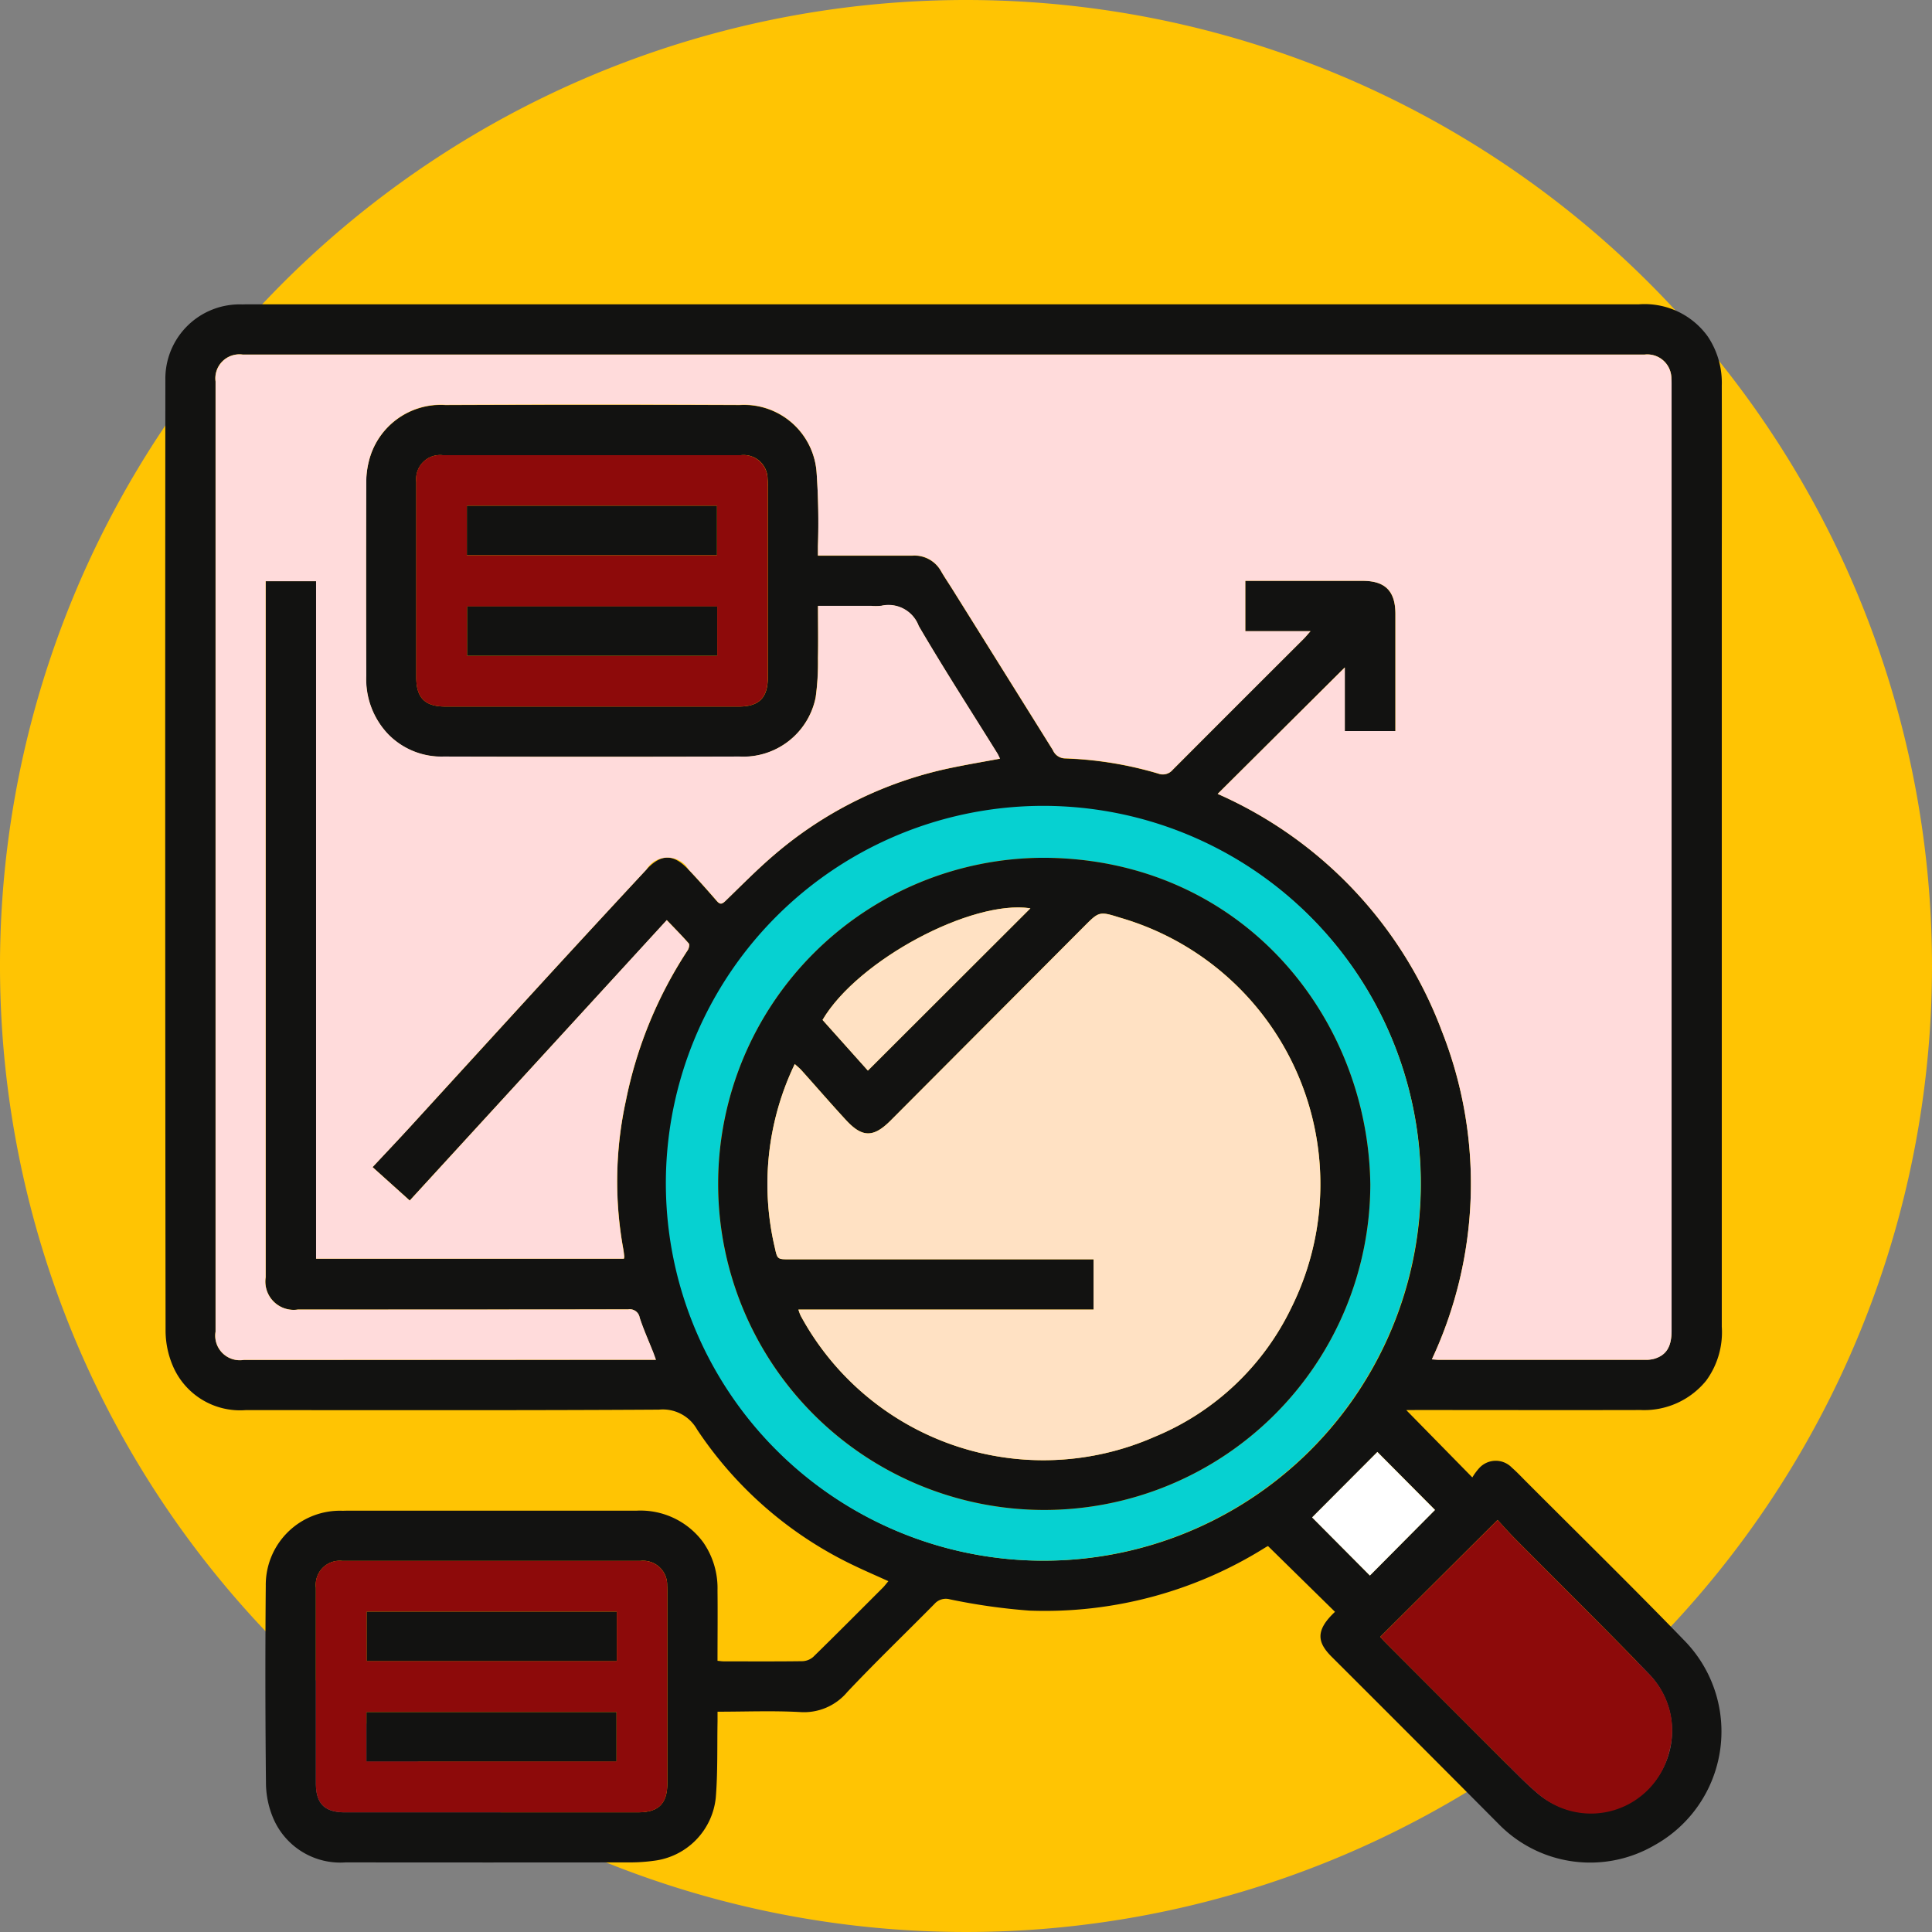 <svg xmlns="http://www.w3.org/2000/svg" xmlns:xlink="http://www.w3.org/1999/xlink" width="111.086" height="111.086" viewBox="0 0 111.086 111.086">
  <rect x="0" y="0" width="111.086" height="111.086" fill="#808080" stroke="none"/>
  <defs>
    <clipPath id="clip-path">
      <rect id="Rectángulo_353429" data-name="Rectángulo 353429" width="89.5" height="89.589" fill="none"/>
    </clipPath>
  </defs>
  <g id="Grupo_992320" data-name="Grupo 992320" transform="translate(-638.721 -1297.403)">
    <path id="Trazado_705811" data-name="Trazado 705811" d="M836.419,60.876A55.543,55.543,0,1,1,780.876,5.333a55.543,55.543,0,0,1,55.543,55.543" transform="translate(-86.612 1292.07)" fill="#ffc403"/>
    <g id="Grupo_1017844" data-name="Grupo 1017844" transform="translate(648.219 1314.883)">
      <g id="Grupo_1017843" data-name="Grupo 1017843" transform="translate(0.002 0.019)" clip-path="url(#clip-path)">
        <path id="Trazado_715809" data-name="Trazado 715809" d="M71.357,63.591l3.8,3.872a3.416,3.416,0,0,1,.382-.522,1.286,1.286,0,0,1,1.816-.113c.028.024.054.049.079.076.272.236.52.5.775.756,3.071,3.078,6.178,6.119,9.2,9.244A7.478,7.478,0,0,1,85.632,88.61a7.353,7.353,0,0,1-8.9-1.156q-4.82-4.849-9.661-9.677c-.79-.791-.994-1.48.19-2.586l-3.851-3.781a1.274,1.274,0,0,0-.165.088,23.859,23.859,0,0,1-13.55,3.623,35.023,35.023,0,0,1-4.585-.65.866.866,0,0,0-.874.26c-1.669,1.692-3.384,3.339-5.015,5.067a3.247,3.247,0,0,1-2.729,1.155c-1.556-.084-3.12-.02-4.734-.02v.559c-.026,1.459.016,2.922-.1,4.373a4.074,4.074,0,0,1-3.565,3.64,10.007,10.007,0,0,1-1.346.093q-8.186.009-16.374,0a4.191,4.191,0,0,1-4.159-2.534,5.268,5.268,0,0,1-.421-2.053q-.059-5.665-.011-11.331a4.267,4.267,0,0,1,4.409-4.3c.105,0,.211-.006.316-.006q8.3,0,16.6,0A4.474,4.474,0,0,1,30.939,71.2a4.623,4.623,0,0,1,.817,2.767c.015,1.337,0,2.675,0,4.04.14.013.254.032.368.032,1.5,0,3.007.011,4.511-.01a.994.994,0,0,0,.627-.248c1.344-1.314,2.67-2.648,4-3.978.1-.1.186-.218.319-.375-.658-.3-1.258-.557-1.849-.839a22.372,22.372,0,0,1-9.147-7.876,2.26,2.26,0,0,0-2.193-1.148c-7.923.049-15.847.026-23.771.028A4.2,4.2,0,0,1,.434,61.039a5.2,5.2,0,0,1-.413-2.055Q-.013,31.661.009,4.345A4.272,4.272,0,0,1,4.441.018c.15-.006.3-.006.451-.006H84.73A4.473,4.473,0,0,1,88.687,1.85,4.768,4.768,0,0,1,89.5,4.667q.009,4.922,0,9.843V58.8a4.705,4.705,0,0,1-.9,3.1,4.584,4.584,0,0,1-3.773,1.687c-4.3.011-8.6,0-12.9,0Zm1.476-2.918c.2.013.312.026.428.026q5.932,0,11.863,0a1.766,1.766,0,0,0,.488-.059c.7-.206,1-.7,1-1.613V4.707c0-.136,0-.272-.01-.406a1.382,1.382,0,0,0-1.354-1.41,1.356,1.356,0,0,0-.186.009H4.453A1.382,1.382,0,0,0,2.892,4.077a1.4,1.4,0,0,0,0,.371V59.083a1.415,1.415,0,0,0,1.628,1.624q11.615,0,23.23-.007h.461c-.066-.182-.113-.319-.166-.453-.259-.659-.551-1.3-.769-1.971a.571.571,0,0,0-.653-.476h0q-9.5.02-18.991.009a1.629,1.629,0,0,1-1.854-1.368,1.649,1.649,0,0,1,0-.489V15.932h2.9V54.887h17.7a.544.544,0,0,0,.022-.122c-.017-.15-.032-.3-.06-.447a21.731,21.731,0,0,1,.151-8.513,24.548,24.548,0,0,1,3.558-8.66c.066-.1.115-.319.059-.383-.395-.449-.814-.872-1.264-1.343L14.06,51.539,11.923,49.62c.768-.823,1.491-1.585,2.2-2.359q3.839-4.192,7.673-8.39,2.927-3.191,5.875-6.363c.847-.91,1.549-.906,2.409,0,.559.588,1.1,1.2,1.63,1.81.192.222.3.19.5,0,.938-.908,1.856-1.845,2.849-2.687a22.707,22.707,0,0,1,10.261-4.99c.875-.181,1.757-.329,2.674-.5-.06-.121-.1-.214-.149-.3-1.514-2.438-3.075-4.851-4.522-7.329a1.857,1.857,0,0,0-2.151-1.159,3.045,3.045,0,0,1-.585.005H37.533c0,1.033.016,2.022-.005,3.011a14.5,14.5,0,0,1-.132,2.247,4.246,4.246,0,0,1-4.387,3.406q-8.5.025-17.006,0a4.28,4.28,0,0,1-3.175-1.273,4.583,4.583,0,0,1-1.274-3.366q-.017-5.6,0-11.2A4.931,4.931,0,0,1,11.7,9.07a4.262,4.262,0,0,1,4.416-3.264q8.458-.035,16.912,0a4.185,4.185,0,0,1,4.429,3.925,41.088,41.088,0,0,1,.074,4.194v.542h5.43a1.75,1.75,0,0,1,1.652.9c.2.351.433.686.648,1.031q2.891,4.628,5.781,9.257a.776.776,0,0,0,.7.472A21.31,21.31,0,0,1,57.1,27a.74.74,0,0,0,.829-.222q3.756-3.776,7.53-7.533c.11-.11.208-.231.391-.436H62.1v-2.9h6.744c1.3,0,1.887.593,1.888,1.91v6.73H67.82V20.891l-7.306,7.27a24.187,24.187,0,0,1,12.9,13.667,23.86,23.86,0,0,1-.584,18.845M50,72.245A21.679,21.679,0,1,0,28.87,49.45,21.666,21.666,0,0,0,50,72.245M24.5,23.14h8.479c1.167,0,1.67-.5,1.671-1.675V10.495a3.813,3.813,0,0,0-.014-.451A1.374,1.374,0,0,0,33.1,8.686H15.96A1.377,1.377,0,0,0,14.437,9.9a1.358,1.358,0,0,0,0,.323V21.465c0,1.178.5,1.675,1.67,1.674H24.5M18.723,86.718H27.2c1.167,0,1.67-.5,1.671-1.675V74.072c0-.135,0-.271-.01-.406a1.382,1.382,0,0,0-1.353-1.412,1.345,1.345,0,0,0-.186.009H10.186a1.377,1.377,0,0,0-1.522,1.215,1.346,1.346,0,0,0,0,.325V85.046c0,1.177.5,1.675,1.67,1.674h8.389M69.863,76.63c.094.1.172.192.255.277q3.457,3.465,6.916,6.925c.638.636,1.267,1.289,1.958,1.866a4.7,4.7,0,0,0,6.326-6.929c-2.535-2.63-5.14-5.193-7.711-7.787-.357-.36-.692-.741-1-1.073l-6.745,6.72M69.7,66l-3.751,3.762L69.267,73.1l3.743-3.77L69.7,66" transform="translate(-0.001 -0.013)" fill="#121211"/>
        <path id="Trazado_715810" data-name="Trazado 715810" d="M74.328,62.17a23.86,23.86,0,0,0,.584-18.845,24.188,24.188,0,0,0-12.9-13.667l7.311-7.27v3.658h2.91V19.317c0-1.321-.584-1.91-1.888-1.91H63.6V20.3h3.751c-.183.2-.281.329-.391.436q-3.766,3.762-7.53,7.527a.739.739,0,0,1-.829.222,21.31,21.31,0,0,0-5.364-.876.776.776,0,0,1-.7-.472q-2.887-4.63-5.781-9.257c-.215-.345-.444-.681-.648-1.031a1.75,1.75,0,0,0-1.652-.9c-1.788,0-3.576,0-5.429,0v-.543a41.279,41.279,0,0,0-.074-4.194,4.185,4.185,0,0,0-4.429-3.925q-8.458-.037-16.912,0A4.26,4.26,0,0,0,13.2,10.556a4.889,4.889,0,0,0-.142,1.114q-.015,5.6,0,11.2a4.584,4.584,0,0,0,1.273,3.366,4.28,4.28,0,0,0,3.175,1.273q8.5.024,17.006,0A4.246,4.246,0,0,0,38.9,24.1a14.49,14.49,0,0,0,.132-2.246c.02-.988,0-1.976,0-3.011h3.053a3.045,3.045,0,0,0,.585-.005A1.857,1.857,0,0,1,44.825,20c1.448,2.478,3.008,4.89,4.522,7.329.052.084.09.177.149.3-.917.171-1.8.32-2.674.5a22.7,22.7,0,0,0-10.261,4.991c-.994.844-1.908,1.779-2.849,2.687-.2.191-.309.223-.5,0-.531-.614-1.071-1.222-1.63-1.81a1.407,1.407,0,0,0-2.409,0q-2.95,3.171-5.876,6.363-3.848,4.2-7.678,8.4c-.709.774-1.431,1.536-2.2,2.359l2.137,1.923L30.332,36.915c.45.471.873.894,1.264,1.343.056.066.009.281-.059.383A24.533,24.533,0,0,0,27.98,47.3a21.737,21.737,0,0,0-.153,8.512c.028.148.042.3.06.447a.544.544,0,0,1-.022.122H10.17V17.428h-2.9V57.451A1.63,1.63,0,0,0,9.13,59.308q9.5,0,18.991-.009a.571.571,0,0,1,.657.47v0c.218.669.509,1.318.769,1.971.053.132.1.27.166.453h-.461L6.022,62.2A1.415,1.415,0,0,1,4.394,61.04a1.433,1.433,0,0,1,0-.459V5.944A1.382,1.382,0,0,1,5.957,4.4h80.6a1.382,1.382,0,0,1,1.531,1.215A1.35,1.35,0,0,1,88.1,5.8c.013.132.01.271.01.406v54.32c0,.918-.3,1.408-1,1.613a1.77,1.77,0,0,1-.488.059H74.755c-.116,0-.232-.014-.428-.026" transform="translate(-1.497 -1.509)" fill="#ffdbdb"/>
        <path id="Trazado_715811" data-name="Trazado 715811" d="M64.987,87.191A21.7,21.7,0,1,1,87.145,66.609,21.705,21.705,0,0,1,64.987,87.191m19.29-21.633c-.132-9.684-7.429-18.675-18.679-18.776a18.75,18.75,0,1,0,18.679,18.8v-.025" transform="translate(-14.988 -14.96)" fill="#06d1d1"/>
        <path id="Trazado_715812" data-name="Trazado 715812" d="M31.992,27.632H23.6c-1.17,0-1.67-.5-1.67-1.675V14.716a1.379,1.379,0,0,1,1.2-1.539,1.406,1.406,0,0,1,.324,0H40.593a1.379,1.379,0,0,1,1.533,1.358,3.813,3.813,0,0,1,.014.451V25.955c0,1.179-.5,1.676-1.671,1.675q-4.24,0-8.479,0m-7.149-8.7H39.22V16.087H24.842Zm14.393,2.951H24.857v2.833H39.235Z" transform="translate(-7.497 -4.505)" fill="#8d0a0a"/>
        <path id="Trazado_715813" data-name="Trazado 715813" d="M23.218,124.14H14.829c-1.17,0-1.67-.5-1.67-1.674V111.224a1.378,1.378,0,0,1,1.194-1.539,1.347,1.347,0,0,1,.326,0H31.818a1.383,1.383,0,0,1,1.53,1.217,1.463,1.463,0,0,1,.009.186c.013.132.01.271.01.406v10.971c0,1.179-.5,1.676-1.67,1.675q-4.241,0-8.479,0M30.461,112.6H16.083v2.836H30.461Zm-14.393,8.608h14.38v-2.833H16.067Z" transform="translate(-4.497 -37.434)" fill="#8d0a0a"/>
        <path id="Trazado_715814" data-name="Trazado 715814" d="M106.163,112.841l6.745-6.72c.309.329.643.713,1,1.073,2.572,2.594,5.177,5.157,7.711,7.787a4.583,4.583,0,0,1,1.156,4.473,4.628,4.628,0,0,1-7.482,2.456c-.691-.576-1.319-1.229-1.958-1.865q-3.466-3.456-6.916-6.925c-.084-.084-.162-.175-.255-.277" transform="translate(-36.301 -36.222)" fill="#8d0a0a"/>
        <path id="Trazado_715815" data-name="Trazado 715815" d="M103.961,100.182l3.314,3.334-3.743,3.77-3.322-3.341,3.751-3.762" transform="translate(-34.266 -34.195)" fill="#fff"/>
        <path id="Trazado_715816" data-name="Trazado 715816" d="M85.811,67.1A18.749,18.749,0,1,1,67.069,48.323h.063c11.253.1,18.546,9.091,18.679,18.776M52.929,74.3a2.838,2.838,0,0,0,.127.347,15.868,15.868,0,0,0,20.356,6.967,15.112,15.112,0,0,0,7.862-7.429A15.951,15.951,0,0,0,71.4,51.759c-1.185-.374-1.192-.347-2.08.544L58.236,63.423c-.991.993-1.633,1-2.574-.024-.867-.939-1.7-1.907-2.556-2.858-.111-.125-.245-.229-.387-.36A15.92,15.92,0,0,0,51.575,70.75c.141.659.15.659.844.659H69.9V74.3ZM66.267,51.228c-3.363-.514-9.924,2.974-11.95,6.417l2.607,2.914,9.345-9.332" transform="translate(-16.521 -16.501)" fill="#121211"/>
        <rect id="Rectángulo_353425" data-name="Rectángulo 353425" width="14.378" height="2.838" transform="translate(17.345 11.582)" fill="#121211"/>
        <rect id="Rectángulo_353426" data-name="Rectángulo 353426" width="14.378" height="2.835" transform="translate(17.359 17.371)" fill="#121211"/>
        <rect id="Rectángulo_353427" data-name="Rectángulo 353427" width="14.378" height="2.836" transform="translate(11.585 75.169)" fill="#121211"/>
        <rect id="Rectángulo_353428" data-name="Rectángulo 353428" width="14.378" height="2.836" transform="translate(11.57 80.941)" fill="#121211"/>
        <path id="Trazado_715817" data-name="Trazado 715817" d="M54.4,75.963H71.37V73.073H53.891c-.694,0-.7,0-.845-.659A15.93,15.93,0,0,1,54.19,61.847c.141.132.275.236.387.36.855.952,1.689,1.919,2.556,2.858.942,1.02,1.583,1.018,2.574.024q5.544-5.559,11.085-11.12c.886-.889.9-.917,2.08-.544A15.95,15.95,0,0,1,82.746,75.85a15.116,15.116,0,0,1-7.863,7.427,15.868,15.868,0,0,1-20.356-6.968,2.694,2.694,0,0,1-.127-.347" transform="translate(-17.993 -18.164)" fill="#ffe1c3"/>
        <path id="Trazado_715818" data-name="Trazado 715818" d="M69.384,52.706,60.04,62.038l-2.607-2.914c2.026-3.444,8.587-6.931,11.95-6.417" transform="translate(-19.639 -17.979)" fill="#ffe1c3"/>
      </g>
    </g>
  </g>
</svg>
